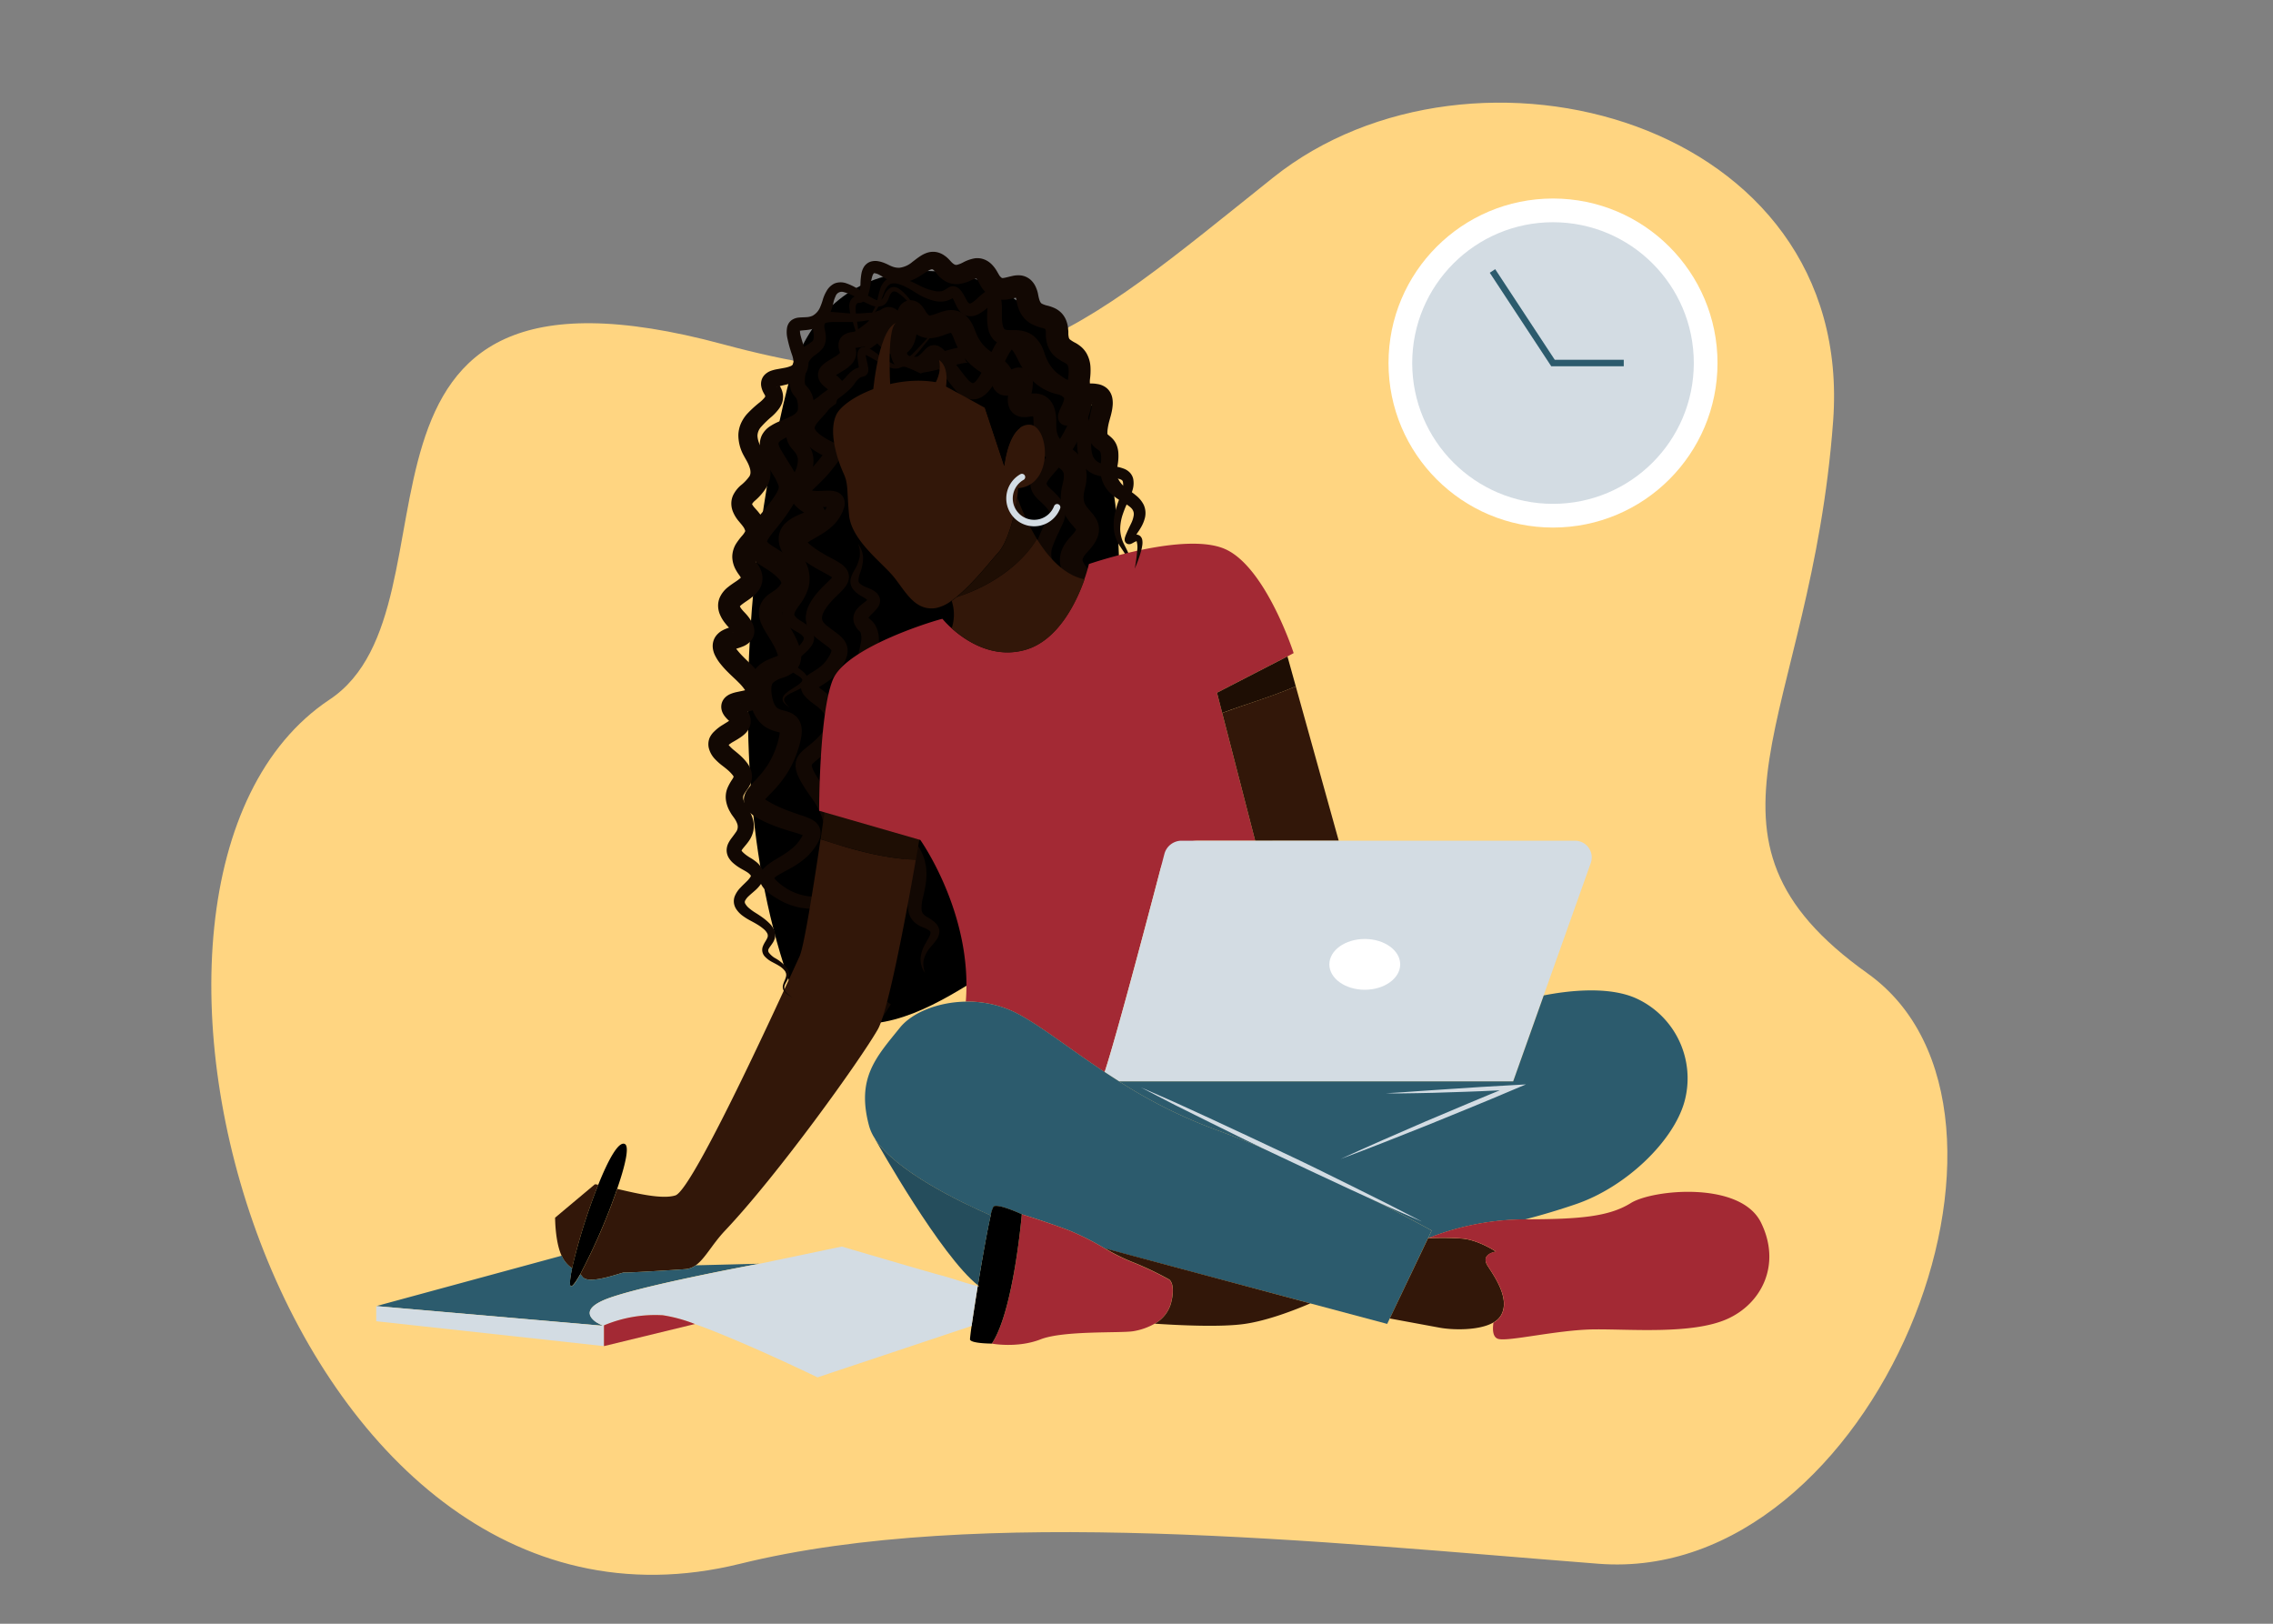 <svg xmlns="http://www.w3.org/2000/svg" viewBox="0 0 700 500"><rect x="0" y="0" width="700" height="500" fill="#808080" stroke="none"/><defs><style>.cls-1{fill:#ffd581;}.cls-12,.cls-13,.cls-2,.cls-4{fill:none;stroke-miterlimit:10;}.cls-2,.cls-4{stroke:#120803;}.cls-2{stroke-width:5px;}.cls-3{fill:#120803;}.cls-4{stroke-width:7px;}.cls-5{fill:#321709;}.cls-6{fill:#1e0e04;}.cls-7{fill:#a32934;}.cls-8{fill:#d3dce3;}.cls-9{fill:#2c5b6d;}.cls-10{fill:#254d5c;}.cls-11{fill:#fff;}.cls-12{stroke:#d3dce3;stroke-linecap:round;}.cls-12,.cls-13{stroke-width:2px;}.cls-13{stroke:#2c5b6d;}</style></defs><title>Teenage Black Female Student Studying</title><g id="_19" data-name="19"><path class="cls-1" d="M101.5,215.42C145.27,186.34,93.79,71.26,222.62,106c83.08,22.42,108.07-2.3,169.5-51.35s179.26-17.82,172.42,75-49,127.63,10.6,170.09,2.57,188.47-82.87,181.79-190.89-18.09-264.31,0C86.12,516.56,17.76,271.06,101.5,215.42Z"/><path d="M344.63,176.37c-.16,36,20.29,110.38-12.25,110.38-22.71,0-54.37,45.45-87,21.67-30.64-78-5.61-179.84-2-192.31,5-17.3,16.89-30.19,36.07-32.33C317.7,79.51,344.89,117.26,344.63,176.37Z"/><path class="cls-2" d="M299.67,110.87c1.3-6.75-25,9.89-22.83-4.67.86-5.81-2.83-13.5-5.83-6.17s-12.08,2.08-10,7.67c1.79,4.81-10.5,5.61-5.33,9.56s-.33,4.44-2.67,7.61-7.67,6.33-2.33,10.67,8.17,1.93,3.17,8-9.58,7.66-5.46,9.59,12.12-2.23,8.21,4.61-15.5,6.67-8.21,12.33,14.08,5.5,8.52,10.67-8.73,10-3.9,13.83,7.67,4.33,3.58,10.17-11.82,4.83-4.28,10.17,5.13,10.75,0,15.25-7.62,3.92,0,14.58,2.87,20.17,2.12,25.17,3.16-1.25,9.83,11.25-3.83,9.17-3.58,15.84S273,311.37,273,311.37"/><path class="cls-3" d="M275.67,114a10.25,10.25,0,0,0-1.64-1.89c-.61-.57-1.3-1-2-1.59a3,3,0,0,1-.85-1.1,2.52,2.52,0,0,1-.12-1.44,8.76,8.76,0,0,1,1-2.47c.42-.77.86-1.45,1.2-2.18a8.05,8.05,0,0,0,.73-2.19,2.17,2.17,0,0,0-.36-1.76,2.91,2.91,0,0,0-1.69-.82,15,15,0,0,0-4.66.09c-.77.12-1.68.27-2.55.35s-1.75.13-2.62.15c-1.73,0-3.46,0-5.07,0a11.85,11.85,0,0,0-2.21.16,2.06,2.06,0,0,0-.7.24.37.37,0,0,0-.19.22,3.16,3.16,0,0,0,0,1.39l.24,1.21a10.19,10.19,0,0,1,.15,1.53,6.11,6.11,0,0,1-.21,1.78,4.91,4.91,0,0,1-.93,1.8,12.2,12.2,0,0,1-2.3,1.95,6.41,6.41,0,0,0-1.39,1.35,6.64,6.64,0,0,0-.86,1.69,12.53,12.53,0,0,0-.5,2.07c-.13.79-.23,1.56-.27,2.28a4.51,4.51,0,0,0,.1,1.62c.06.11,0,.07.2.25a11.94,11.94,0,0,1,.94,1.07,8.19,8.19,0,0,1,1.38,3.27,14.52,14.52,0,0,1,.23,1.49,13.85,13.85,0,0,1,.1,1.56,6.71,6.71,0,0,1-1.21,3.77,9.17,9.17,0,0,1-2.56,2.39,42,42,0,0,1-4.82,2.44,12,12,0,0,0-1.79,1,1.77,1.77,0,0,0-.68.72,1.28,1.28,0,0,0,.07.65,6.63,6.63,0,0,0,.73,1.56c.82,1.4,1.67,2.77,2.57,4.19.45.72.91,1.45,1.38,2.28a12.32,12.32,0,0,1,1.29,3.07,7.9,7.9,0,0,1-.08,4,13.35,13.35,0,0,1-1.31,3,48,48,0,0,1-3,4.51c-1,1.41-2.14,2.76-3.15,4-.5.64-1,1.26-1.36,1.84a5.12,5.12,0,0,0-.7,1.32c0,.26,0-.16,0-.1a3.56,3.56,0,0,0,.8.8c.23.18.51.37.79.56l1,.62c.75.47,1.5.95,2.26,1.47a21.51,21.51,0,0,1,4.5,4,9.09,9.09,0,0,1,1.82,3.56,7.35,7.35,0,0,1,.15,2.4,7.5,7.5,0,0,1-.61,2.22,10.3,10.3,0,0,1-2.15,3.06,18.05,18.05,0,0,1-2.36,2c-.38.29-.82.56-1.16.8a3.16,3.16,0,0,0-.45.36c-.11.1-.09.13-.09.1a.3.3,0,0,0,.05-.15,3.27,3.27,0,0,0,.28.83,17.93,17.93,0,0,0,1,1.82c.82,1.35,1.83,2.84,2.7,4.54a24,24,0,0,1,1.2,2.7c.18.48.33,1,.48,1.47a8.7,8.7,0,0,1,.33,2.07,6.27,6.27,0,0,1-.52,2.75,6.09,6.09,0,0,1-1.77,2.27,11.41,11.41,0,0,1-3.19,1.67,8.67,8.67,0,0,0-3.12,1.53,1.79,1.79,0,0,0-.44.78,5,5,0,0,0-.17,1.46,13,13,0,0,0,.7,3.81,5.07,5.07,0,0,0,.69,1.32,2.44,2.44,0,0,0,.82.7,7.5,7.5,0,0,0,1.65.56c.41.11.88.23,1.51.45a6.45,6.45,0,0,1,2.23,1.33,5.6,5.6,0,0,1,1.56,2.66,7.64,7.64,0,0,1,.22,2.21,15.71,15.71,0,0,1-.5,3.17c-.24.94-.51,1.81-.8,2.67s-.62,1.75-1,2.61a30.54,30.54,0,0,1-2.69,4.94,35.09,35.09,0,0,1-3.45,4.32c-.61.66-1.22,1.28-1.79,1.87a15.81,15.81,0,0,0-1.35,1.51c-.13.17-.13.26-.08,0a1.37,1.37,0,0,0-.13-.84c-.07-.11,0,0,.14.14a5.74,5.74,0,0,0,.66.51,31.89,31.89,0,0,0,4,2.13c1.43.65,2.91,1.22,4.45,1.76l2.38.82a25.13,25.13,0,0,1,2.66,1,7.78,7.78,0,0,1,1.65,1,4.6,4.6,0,0,1,1.56,2.51,5,5,0,0,1-.19,2.64,8.51,8.51,0,0,1-.76,1.63,19.57,19.57,0,0,1-1.69,2.38,16.7,16.7,0,0,1-2.08,2.12,28.41,28.41,0,0,1-4.56,3.09c-1.5.86-3.07,1.6-4.18,2.36-.56.35-.85.8-.76.59s0-.24,0-.13a1.81,1.81,0,0,0,.31.51,16.14,16.14,0,0,0,3.42,2.76,16.77,16.77,0,0,0,8.61,2.6c1.59.09,3.19,0,5,0a8.83,8.83,0,0,1,3,.38,3,3,0,0,1,1.71,1.53,3.83,3.83,0,0,1,.29,1.92,11.15,11.15,0,0,1-.7,2.78c-.31.84-.66,1.63-1,2.42-.72,1.57-1.54,3.06-2.3,4.54-1.54,3-3,6-4.36,9.05-.68,1.53-1.31,3.08-1.86,4.66-.27.79-.53,1.59-.73,2.4a8.09,8.09,0,0,0-.36,2.47,8.21,8.21,0,0,1,.08-2.53c.12-.84.3-1.67.49-2.49.4-1.65.88-3.27,1.4-4.88,1.06-3.22,2.3-6.37,3.59-9.49.65-1.57,1.31-3.1,1.9-4.64.29-.77.56-1.54.78-2.3A8.75,8.75,0,0,0,258,280a1.07,1.07,0,0,0-.1-.55s0,0-.17,0a7,7,0,0,0-2,0c-1.6.13-3.34.34-5.12.37A20.25,20.25,0,0,1,240,277.1c-.77-.44-1.53-.9-2.29-1.43a13.53,13.53,0,0,1-2.28-1.92,6.2,6.2,0,0,1-1.08-1.59,4.13,4.13,0,0,1-.3-2.59,4.76,4.76,0,0,1,1.09-2.09,8.65,8.65,0,0,1,1.25-1.17c1.62-1.22,3.07-2,4.45-2.86a23.59,23.59,0,0,0,3.68-2.7,11.59,11.59,0,0,0,1.39-1.53,14.63,14.63,0,0,0,1.17-1.77,3.23,3.23,0,0,0,.28-.66c0-.15,0-.11,0,.16a1.46,1.46,0,0,0,.2.44,3.7,3.7,0,0,0-.51-.26c-1.14-.48-2.87-.93-4.49-1.43s-3.35-1.08-5-1.76a33,33,0,0,1-5-2.48,11.72,11.72,0,0,1-1.36-1,6.56,6.56,0,0,1-1.49-1.77,5,5,0,0,1-.55-1.55,4.73,4.73,0,0,1,0-1.72,6.23,6.23,0,0,1,1-2.24,19.88,19.88,0,0,1,1.92-2.32c.59-.63,1.14-1.22,1.66-1.81a28.77,28.77,0,0,0,2.76-3.62,26.3,26.3,0,0,0,3.37-8.26,9.39,9.39,0,0,0,.26-1.81.75.75,0,0,0,0-.29,1.21,1.21,0,0,0,.32.5c.18.17.24.15.06.09s-.51-.15-.91-.25a13.83,13.83,0,0,1-3.1-1.1,9.26,9.26,0,0,1-3-2.51,11.75,11.75,0,0,1-1.71-3.1,19.37,19.37,0,0,1-1.17-6.06,11.7,11.7,0,0,1,.43-3.53,8.71,8.71,0,0,1,2-3.56,10.4,10.4,0,0,1,3-2.18c1-.48,1.89-.8,2.62-1.09a6.08,6.08,0,0,0,1.3-.6.93.93,0,0,0-.22.31,1.11,1.11,0,0,0-.08.28,2.08,2.08,0,0,0-.08-.41c-.09-.3-.19-.61-.31-.92a17,17,0,0,0-.86-1.9c-.67-1.3-1.52-2.62-2.45-4.14a24.14,24.14,0,0,1-1.4-2.6,8.8,8.8,0,0,1-.85-4,6.7,6.7,0,0,1,.69-2.58,7.43,7.43,0,0,1,1.42-1.91,10,10,0,0,1,1.52-1.21c.34-.24.63-.41.92-.62a7.19,7.19,0,0,0,2.28-2.25c.1-.23.07-.18.07-.3a2.48,2.48,0,0,0-.5-.87,15.35,15.35,0,0,0-3.05-2.67c-.62-.44-1.28-.87-2-1.3l-1.14-.73c-.41-.28-.83-.58-1.25-.92a9.5,9.5,0,0,1-2.54-2.93,6.42,6.42,0,0,1-.72-2.53,6.65,6.65,0,0,1,.32-2.46,11.36,11.36,0,0,1,1.66-3.11c.58-.81,1.15-1.5,1.7-2.17,1.11-1.33,2.17-2.56,3.16-3.82a40.6,40.6,0,0,0,2.71-3.78,7.6,7.6,0,0,0,.76-1.57,1.69,1.69,0,0,0,.07-.94,16.07,16.07,0,0,0-1.84-3.63c-.86-1.44-1.75-3-2.56-4.5a12,12,0,0,1-1.21-3.08,6.64,6.64,0,0,1,.39-4.29,7.33,7.33,0,0,1,2.69-2.95,17.32,17.32,0,0,1,2.65-1.38,40.64,40.64,0,0,0,4.28-1.92,4.26,4.26,0,0,0,1.18-1,1.58,1.58,0,0,0,.36-.94c0-.14,0-.64,0-1a9.77,9.77,0,0,0-.11-1,3.51,3.51,0,0,0-.46-1.38c-.11-.18-.3-.37-.69-.85a5.45,5.45,0,0,1-1-1.93,8.8,8.8,0,0,1-.15-3.39c.11-1,.28-1.84.47-2.7a16.73,16.73,0,0,1,.86-2.79,10.76,10.76,0,0,1,1.59-2.7,10.52,10.52,0,0,1,2.32-2,11.34,11.34,0,0,0,1.65-1.16,1.07,1.07,0,0,0,.25-.41,2.32,2.32,0,0,0,.12-.72,6.47,6.47,0,0,0,0-1l-.18-1.28a8,8,0,0,1,0-1.63,4.48,4.48,0,0,1,.6-1.91,3.81,3.81,0,0,1,1.63-1.48,5.35,5.35,0,0,1,1.7-.48,14.75,14.75,0,0,1,2.82,0c1.74.12,3.38.32,5,.39.81,0,1.62.06,2.43,0s1.57-.09,2.47-.16a16,16,0,0,1,5.37.37A4.61,4.61,0,0,1,275,98.39a3.77,3.77,0,0,1,.45,3.06,14.26,14.26,0,0,1-2.5,4.63c-.88,1.32-1.86,2.93-.53,4.08.56.59,1.23,1.14,1.79,1.78A10.4,10.4,0,0,1,275.67,114Z"/><path class="cls-3" d="M264.25,167.44a8,8,0,0,1,1.56,4.46,14.27,14.27,0,0,1-1,4.72,7.73,7.73,0,0,0-.44,2,1.37,1.37,0,0,0,.5,1.13,5.38,5.38,0,0,0,1.5.91c.32.14.59.23,1,.4a11.57,11.57,0,0,1,1.21.55,6.73,6.73,0,0,1,1.29.88,3.54,3.54,0,0,1,1.13,2,3.58,3.58,0,0,1-.56,2.38,8.45,8.45,0,0,1-1,1.23c-.61.65-1.18,1.16-1.58,1.62s-.58.9-.46.74,0-.23.05-.2a3.43,3.43,0,0,1,.26.24l.27.22.26.23.34.32a4.64,4.64,0,0,1,.61.71,4.27,4.27,0,0,1,.49.78,8.33,8.33,0,0,1,.93,3.16,14.33,14.33,0,0,1,0,2.8,73.94,73.94,0,0,1-1.81,9.4,42.31,42.31,0,0,0-.74,4.19,10.19,10.19,0,0,0,.07,3.47,2.86,2.86,0,0,0,.43,1,2.47,2.47,0,0,0,.28.35,10.81,10.81,0,0,1,1.09,1.37,15,15,0,0,1,2.08,5.56,73.86,73.86,0,0,1,.83,9.64c.11,3.06.24,6,.6,8.87a31.92,31.92,0,0,0,1.88,8,18.19,18.19,0,0,0,1.81,3.41l.55.77.61.72c.19.25.44.45.65.68l.33.34.47.46a19.53,19.53,0,0,1,3.4,4.19,15.41,15.41,0,0,1,1.94,5.25c.66,3.72-.21,7.19-.85,10.06a11.63,11.63,0,0,0-.42,3.72,2.4,2.4,0,0,0,.47,1.21,4.6,4.6,0,0,0,1.24,1,13.72,13.72,0,0,1,2.21,1.49c.19.18.37.35.55.54a5.06,5.06,0,0,1,.51.69,3.4,3.4,0,0,1,.51,1.84,5,5,0,0,1-1.15,2.79c-.5.68-1,1.24-1.49,1.82a9.44,9.44,0,0,0-2.11,3.71,6.4,6.4,0,0,0-.18,2.16,9.91,9.91,0,0,0,.5,2.22,7.53,7.53,0,0,1-1.37-4.52,10.76,10.76,0,0,1,1.55-4.64c.38-.7.78-1.36,1.1-2a2.48,2.48,0,0,0,.41-1.46.76.76,0,0,0-.21-.31c0-.06-.15-.13-.22-.2l-.31-.22a11.28,11.28,0,0,0-1.77-.81,8,8,0,0,1-2.51-1.58,6.32,6.32,0,0,1-1.67-2.81,14.36,14.36,0,0,1-.19-5.41c.16-1.58.36-3,.39-4.4a13.32,13.32,0,0,0-.39-3.81,11.66,11.66,0,0,0-4.1-6l-.88-.77c-.33-.31-.69-.59-1-.92l-.93-1-.85-1.06a24.69,24.69,0,0,1-2.72-4.58c-2.82-6.46-3.08-13.11-3.38-19.23a72.9,72.9,0,0,0-.63-8.7,8.79,8.79,0,0,0-1-3.06.66.66,0,0,0-.14-.21l-.07-.09,0,0-.08-.1a9.31,9.31,0,0,1-2.31-4.71,16.51,16.51,0,0,1,.06-5.69,40.17,40.17,0,0,1,1.13-4.81l1.31-4.41a33.9,33.9,0,0,0,1-4.11,6.61,6.61,0,0,0,0-3.06.52.52,0,0,0-.09-.21.54.54,0,0,0-.11-.18l-.06-.08,0,0-.12-.12c-.19-.19-.37-.36-.56-.58a5.85,5.85,0,0,1-1-1.64,4.2,4.2,0,0,1-.28-2.44,4.6,4.6,0,0,1,.88-1.95,7.62,7.62,0,0,1,1.06-1.15c.69-.62,1.32-1.07,1.82-1.47.24-.19.44-.38.55-.49s0,0,.08.23.13.19,0,.06a3.67,3.67,0,0,0-.55-.5,8.13,8.13,0,0,0-.82-.53c-.29-.18-.72-.41-1.07-.63a7.5,7.5,0,0,1-2.13-1.87,4.3,4.3,0,0,1-.71-1.53,4.23,4.23,0,0,1,0-1.64,8.8,8.8,0,0,1,1-2.41,13.21,13.21,0,0,0,1.7-4A7.86,7.86,0,0,0,264.25,167.44Z"/><path class="cls-3" d="M264.11,98.37a7.07,7.07,0,0,0,2.53-.54,4.85,4.85,0,0,0,1.94-1.56,13.16,13.16,0,0,0,1.8-4.74c.21-.85.41-1.72.71-2.6a6,6,0,0,1,1.56-2.55,4.41,4.41,0,0,1,3-1,10,10,0,0,1,2.87.52,21.4,21.4,0,0,1,2.57,1c.83.38,1.64.83,2.38,1.17a16.59,16.59,0,0,0,4.57,1.57,5.22,5.22,0,0,0,2,0,3.43,3.43,0,0,0,.83-.33c.28-.15.53-.34,1-.63a3.52,3.52,0,0,1,1.08-.49,2.55,2.55,0,0,1,1,0,2.69,2.69,0,0,1,.92.34,4.89,4.89,0,0,1,1.45,1.51c.3.44.53.85.76,1.26l.63,1.17a2.15,2.15,0,0,0,.87,1c.06,0,.05,0,.17,0a2.35,2.35,0,0,0,.57-.26,11.38,11.38,0,0,0,1.7-1.36,20,20,0,0,1,2.26-1.89,4.34,4.34,0,0,1,1.15-.54,3,3,0,0,1,1.07-.12,2.8,2.8,0,0,1,1.35.46,3.24,3.24,0,0,1,1.2,1.53,5.45,5.45,0,0,1,.3,1.05,16,16,0,0,1,.2,3.08l0,1.31c0,.41,0,.81,0,1.2a12.15,12.15,0,0,0,.25,2.18,2.53,2.53,0,0,0,.53,1.23.72.72,0,0,0,.24.14,2.63,2.63,0,0,0,.64.13c1.22.16,3.33-.22,5.74.56a7.68,7.68,0,0,1,3.18,2.07A10.51,10.51,0,0,1,321,107c.21.49.41,1,.56,1.45l.4,1.18a14.12,14.12,0,0,0,.94,2,11.7,11.7,0,0,0,2.73,3.31,49.41,49.41,0,0,0,4.22,2.81,8.44,8.44,0,0,1,1.41,1.22,5.46,5.46,0,0,1,1.18,2.09,5.85,5.85,0,0,1,.15,2.29,9.14,9.14,0,0,1-.45,1.77,15.24,15.24,0,0,1-.63,1.46l-.54,1.11c-.15.32-.31.75-.32.78a1.56,1.56,0,0,0,0-.39,2,2,0,0,0-.34-1,2.2,2.2,0,0,0-.6-.6,2.09,2.09,0,0,0-.63-.29,1.39,1.39,0,0,0-.75,0l.12,0a6.2,6.2,0,0,1,4-.08,4.63,4.63,0,0,1,2,1.58,6.75,6.75,0,0,1,.9,1.76,18.29,18.29,0,0,1,.72,6c0,1-.06,1.72,0,2.46a9.21,9.21,0,0,0,.34,2.06,3.9,3.9,0,0,0,2.29,2.59,19.23,19.23,0,0,0,4.65,1.07,12.58,12.58,0,0,1,3,.79,5,5,0,0,1,1.63,1.14,4.16,4.16,0,0,1,1,1.88,7.1,7.1,0,0,1-.16,3.34,18.71,18.71,0,0,1-1,2.69l-1.09,2.39c-.33.77-.63,1.56-.9,2.34a14.61,14.61,0,0,0-.85,4.8,10.82,10.82,0,0,0,1.24,4.7c.73,1.52,1.76,3.16,1.9,5.06a9,9,0,0,1-1.54,5.09,8.61,8.61,0,0,0,.81-5c-.32-1.63-1.38-3-2.35-4.48a11.83,11.83,0,0,1-2-5.23,16.72,16.72,0,0,1,.43-5.59c.21-.9.48-1.77.77-2.64l.91-2.47a15.82,15.82,0,0,0,.63-2.32,4.08,4.08,0,0,0,0-1.86c-.15-.38-.28-.46-.82-.69a9.77,9.77,0,0,0-2.14-.41,22.09,22.09,0,0,1-5.62-1,8.16,8.16,0,0,1-2.89-1.85,8.26,8.26,0,0,1-1.84-2.93,11.82,11.82,0,0,1-.68-3.09c-.1-1-.07-2-.09-2.79a14.44,14.44,0,0,0-.63-4.42,2.16,2.16,0,0,0-.3-.56c-.09-.09-.08,0,0,0s-.16,0-1.1.31c-.14,0-.28.08-.52.13a3,3,0,0,1-1.4,0,2.66,2.66,0,0,1-.78-.36,2.56,2.56,0,0,1-.71-.72,2.67,2.67,0,0,1-.43-1.28,3.48,3.48,0,0,1,.08-1,9.42,9.42,0,0,1,.6-1.68l.59-1.26c.16-.33.3-.66.4-1a4.49,4.49,0,0,0,.2-.77,1.23,1.23,0,0,0,0-.32,1.35,1.35,0,0,0-.13-.17,4,4,0,0,0-.59-.48,47.48,47.48,0,0,1-4.55-3,15.68,15.68,0,0,1-4-4.73,19.07,19.07,0,0,1-1.23-2.75L316.9,110c-.11-.35-.24-.69-.38-1a5.69,5.69,0,0,0-.95-1.55,2.76,2.76,0,0,0-1.17-.79,6.23,6.23,0,0,0-1.87-.28c-.78,0-1.68,0-2.83-.11a7.22,7.22,0,0,1-1.91-.47,5.3,5.3,0,0,1-1.91-1.34,7.09,7.09,0,0,1-1.61-3.51,16.67,16.67,0,0,1-.26-3c0-.48,0-1,0-1.43l.08-1.31a12.56,12.56,0,0,0,0-2.17l0-.22a1.25,1.25,0,0,0,.45.47,1.59,1.59,0,0,0,.74.25,1.21,1.21,0,0,0,.42,0c.13,0,.06,0,0,0a20.79,20.79,0,0,0-1.81,1.43,14.78,14.78,0,0,1-2.53,1.74,5.93,5.93,0,0,1-1.89.62,4.21,4.21,0,0,1-2.4-.37,4.88,4.88,0,0,1-1.66-1.37,7.68,7.68,0,0,1-.9-1.47l-.55-1.18c-.18-.36-.36-.72-.53-1s-.42-.56-.27-.45a1,1,0,0,0,.67.08c.14-.05,0,0-.11.05-.31.17-.79.46-1.3.68a6.69,6.69,0,0,1-1.66.49,8.3,8.3,0,0,1-3.2-.18,19.2,19.2,0,0,1-5.19-2.26c-.8-.49-1.49-.94-2.23-1.36a19.29,19.29,0,0,0-2.23-1.1c-1.49-.61-3.11-1-4.14-.16s-1.65,2.58-2.21,4.2A13.14,13.14,0,0,1,269,96.67a5.32,5.32,0,0,1-2.3,1.45A7.22,7.22,0,0,1,264.11,98.37Z"/><path class="cls-4" d="M265.17,105c11.33-7.33,3-7.41,6.83-2.58,10.06,12.67,5.11-13.19,10.06-4.76s11.28-4.76,14.94,5.33,11.17,8.6,11.75,13.85,7.63-5.73,5.42,4,7.94-2.51,7.62,9.67,11.88,7.94,8.88,19.28,9.43,9.63,1.72,17.73,5,10.32,4.28,20"/><path class="cls-2" d="M282.06,113c7.61-3.67,2.68-9.13,13.28,4.54s12-25.54,20.33-8,22.76,2.78,16.72,19.14-17.13,17.78-10.59,23.65,3.46,5.84,0,15.11,10.59,20,10.59,20"/><path d="M289.12,117.87c-13.91-2.81-29.16,4.7-31.58,9.91a9.45,9.45,0,0,0-.65,1.95c0-12.59,8.89-17.94,8.89-17.94s9.46,1,12.68,1.16C279.51,113,283.8,115.07,289.12,117.87Z"/><path class="cls-5" d="M313.92,150.29l-.41,0c0,.86-.11,1.79-.24,2.76-.78,6.28-3.25,14.26-5.78,17-2.26,2.46-8.62,10.77-14.41,14.89a12,12,0,0,1-4.88,2.3c-6.52,1-9.39-5.23-13-9.65s-13-11.24-13.72-19-.19-9.52-1.65-12.72c-.14-.31-.3-.67-.47-1.08v0c-1.42-3.4-3.61-10-2.48-15.08a9.45,9.45,0,0,1,.65-1.95c2.42-5.21,17.67-12.72,31.58-9.91,4.44,2.34,9.61,5.18,14.21,7.74l5.94,17.89s.85-8.85,4.9-11.78a4.69,4.69,0,0,1,2.63-.93H317C323.08,130.94,324.7,149,313.92,150.29Z"/><path d="M314.17,131.72c-4,2.93-4.9,11.78-4.9,11.78l-5.94-17.89C307.93,128.18,312,130.47,314.17,131.72Z"/><path class="cls-5" d="M246.23,294.5C244.13,299,213.79,366.25,208,368.1c-4,1.27-11.78-.56-17.92-2a190.4,190.4,0,0,1-11.38,26.29,6.75,6.75,0,0,1,.68.78c2,2.64,12.27-1.45,12.79-1.32s16-.79,19-1.05a6.15,6.15,0,0,0,3.07-1.16h0c2.92-2.07,5.07-6.5,9.06-10.71,16.36-17.3,41.36-52.13,47-61.89,3.32-5.71,9.09-37.12,11.74-52.3-9.93-.36-19.79-3.19-29.34-6.32C250.76,271.57,247.63,291.54,246.23,294.5Z"/><path class="cls-6" d="M253.93,250.13c-.3,2.07-.72,5-1.21,8.27,9.55,3.14,19.41,6,29.34,6.32.87-5,1.41-8.22,1.41-8.22Z"/><path class="cls-5" d="M184.24,364.82a181.63,181.63,0,0,0-8.08,25.71,8.88,8.88,0,0,1-3.13-3.7l-.08-.17c-2-4.25-2-11.7-2-11.7l12.27-10.29C183.51,364.7,183.86,364.75,184.24,364.82Z"/><path class="cls-7" d="M396.49,202.13l-21.7,11.18,11.76,45.58H368.91a12,12,0,0,0-11.58,8.94c-4.37,16.67-13.66,51.78-17.14,62.31-12.59-8.34-22.24-16.28-29.59-19.28a33.73,33.73,0,0,0-13.17-2.43c2.19-27-14-49.78-14-49.78l-29.54-8.52-1.63-.47s0-30.07,4.22-40.36,33-18.73,33.76-18.73a28.3,28.3,0,0,0,2.79,2.85c4.17,3.76,12.65,9.59,22.8,6.64s15.78-15,18.12-21.7a48,48,0,0,0,1.4-4.68s29.81-10.29,42.21-4.48,20.84,31.91,20.84,31.91Z"/><path class="cls-6" d="M396.49,202.13l-21.7,11.18,1.6,6.22c7.43-2.74,15.33-5,22.66-8.19Z"/><path class="cls-5" d="M412.28,258.89l-13.23-47.55c-7.33,3.14-15.23,5.45-22.66,8.19l10.16,39.37Z"/><path class="cls-8" d="M485.07,258.89a5.13,5.13,0,0,1,4.83,6.85l-14.52,40.8h0L466,333H344.63q-2.28-1.44-4.45-2.88c3.87-11.71,14.93-53.82,18.41-67.16a5.47,5.47,0,0,1,5.29-4.08Z"/><path class="cls-9" d="M518.72,339.35c-3.43,12.13-17.94,26.11-33.24,31.39-5.52,1.9-11,3.5-15.84,4.76a81.81,81.81,0,0,0-29.88,5.82h0l1.14-2.4s-36.14-20-66.74-31.13A152.89,152.89,0,0,1,344.63,333H466l9.42-26.48h0c6.93-1.37,20.06-3.09,28.82,1.07A27.08,27.08,0,0,1,518.72,339.35Z"/><path class="cls-9" d="M440.9,378.92l-1.14,2.4h0L428,406l-.8,1.67-23.66-6.31-63.27-16.89h0a84.21,84.21,0,0,0-10.93-5.54c-6.49-2.47-14.39-4.93-14.64-5h0s-7.39-3.43-8.7-2.37a9,9,0,0,0-.87,2.73c-9.61-4.19-29.09-13.61-35.63-23.53l0-.07a13.76,13.76,0,0,1-1.84-3.93c-4-14.77,2.09-21.16,9.5-30.33,3.7-4.58,11.62-7.87,20.33-8a33.73,33.73,0,0,1,13.17,2.43c7.35,3,17,10.94,29.59,19.28q2.17,1.43,4.45,2.88a152.89,152.89,0,0,0,29.53,14.77C404.77,358.87,440.9,378.92,440.9,378.92Z"/><path class="cls-5" d="M462.27,405a6.17,6.17,0,0,1-2.36,2.24c-4.43,2.56-12.67,2.33-16.63,1.58L428,406l11.78-24.68h0a81.3,81.3,0,0,1,10.77.11c5,.53,10.16,4,10.16,4s-5,.66-2.5,4.48S465,400.15,462.27,405Z"/><path class="cls-7" d="M531.78,406.22c-10.82,4.75-29.81,3-41,3.14s-26.38,3.85-29.41,2.92c-1.73-.53-1.74-3-1.44-5a6.17,6.17,0,0,0,2.36-2.24c2.77-4.88-1.58-11.34-4.09-15.17s2.5-4.48,2.5-4.48-5.14-3.43-10.16-4a81.3,81.3,0,0,0-10.77-.11,81.81,81.81,0,0,1,29.88-5.82h0c16.75,0,25.85-.8,32.58-5s33.76-6.86,40.09,6S542.59,401.47,531.78,406.22Z"/><path class="cls-7" d="M360.58,401.33a10.35,10.35,0,0,1-5,6.28,19.8,19.8,0,0,1-6.51,2.3c-3.69.66-21.5-.27-28.62,2.52s-15,1.31-15,1.31c6.73-10,9.23-39.83,9.23-39.83h0c.25.08,8.14,2.54,14.64,5a84.21,84.21,0,0,1,10.93,5.54h0a58,58,0,0,0,7.93,4,99.1,99.1,0,0,1,11.87,5.6S362.16,395.4,360.58,401.33Z"/><path d="M314.68,373.9s-2.5,29.81-9.23,39.83c0,0-6.6,0-6.73-1.31,0-.24.16-1.76.49-4.1.44-3.07,1.13-7.54,1.9-12.31l.47.1-.43-.33c1.33-8.14,2.91-17.12,3.94-21.52a9,9,0,0,1,.87-2.73C307.3,370.47,314.68,373.9,314.68,373.9Z"/><path class="cls-10" d="M305.11,374.26c-1,4.41-2.62,13.38-3.94,21.52-11.33-8.91-30.72-43.31-31.69-45.05C276,360.65,295.5,370.06,305.11,374.26Z"/><path class="cls-5" d="M403.53,401.35c-4.93,2.12-13.14,5.29-20.13,6.31-7.3,1.07-20.18.45-27.78-.06a10.35,10.35,0,0,0,5-6.28c1.58-5.94-.53-7.32-.53-7.32a99.1,99.1,0,0,0-11.87-5.6,58,58,0,0,1-7.93-4Z"/><path d="M190.06,366.09a190.41,190.41,0,0,1-11.38,26.29c-1.36,2.41-2.41,3.83-2.88,3.68s-.32-2.29.36-5.53a181.63,181.63,0,0,1,8.08-25.71c3.08-7.68,6.25-13.48,8.18-12.55C193.91,353,192.55,358.87,190.06,366.09Z"/><path class="cls-9" d="M233.77,389.14h0c-1.18.22-38.89,7.18-48,11.27-6.2,2.77-4.13,5.33-2.07,6.73h0a12.39,12.39,0,0,0,2.05,1.1h0l-69.84-6.06L173,386.66l.08.17a8.88,8.88,0,0,0,3.13,3.7c-.69,3.24-.89,5.36-.36,5.53s1.53-1.27,2.88-3.68a6.75,6.75,0,0,1,.68.78c2,2.64,12.27-1.45,12.79-1.32s16-.79,19-1.05a6.15,6.15,0,0,0,3.07-1.16h0Z"/><path class="cls-8" d="M301.12,396c-.78,4.78-1.46,9.24-1.9,12.31l-47.45,15.82S228.8,413,214,407.71A46.05,46.05,0,0,0,204.1,405a40.83,40.83,0,0,0-18.1,3.16l-.3.13h0l-2.05-1.1h0c-2.07-1.4-4.13-4,2.07-6.73,9.15-4.09,46.87-11.05,48-11.27h0l25.52-5.34s23.74,7,30.07,8.74C293.47,393.66,297.8,395.32,301.12,396Z"/><path class="cls-8" d="M186,408.12v6.39l-70.13-7.66v-4.65l69.84,6.06Z"/><path class="cls-7" d="M214,407.71l-28,6.8v-6.39A40.83,40.83,0,0,1,204.1,405,46.05,46.05,0,0,1,214,407.71Z"/><path class="cls-6" d="M319.35,166a70.93,70.93,0,0,1-6.07-12.87c-.78,6.28-3.25,14.26-5.78,17-2.07,2.25-7.57,9.39-12.92,13.74C304.31,180.76,314.05,174.53,319.35,166Z"/><path class="cls-5" d="M319.35,166c-5.29,8.57-15,14.79-24.77,17.89-.5.4-1,.79-1.49,1.14a13.45,13.45,0,0,1,0,8.43c4.17,3.76,12.65,9.59,22.8,6.64s15.78-15,18.12-21.7C327.78,177.12,322.9,171.74,319.35,166Z"/><path class="cls-8" d="M351.39,334.86c3.68,1.57,7.31,3.22,11,4.83l10.9,5c7.26,3.33,14.46,6.78,21.7,10.16s14.39,6.93,21.54,10.48l10.72,5.35c3.55,1.83,7.12,3.62,10.65,5.49-3.68-1.57-7.31-3.22-11-4.83l-10.9-5c-7.26-3.33-14.46-6.78-21.69-10.16s-14.39-6.93-21.54-10.48L362,340.35C358.49,338.52,354.92,336.73,351.39,334.86Z"/><path class="cls-8" d="M426.79,336.62c3.26-.11,6.51-.39,9.77-.61s6.51-.43,9.77-.66l9.77-.64,9.77-.56,4.07-.23-3.76,1.58c-4.41,1.86-8.81,3.74-13.25,5.53l-13.3,5.43c-8.89,3.55-17.79,7.08-26.77,10.42,8.7-4,17.49-7.81,26.28-11.61l13.23-5.58c4.4-1.88,8.84-3.67,13.27-5.48l.31,1.35-9.78.45c-3.26.15-6.52.23-9.78.34s-6.52.23-9.79.26S430.06,336.78,426.79,336.62Z"/><ellipse class="cls-11" cx="420.3" cy="296.96" rx="10.91" ry="7.82"/><path class="cls-12" d="M325.55,156.2a7.58,7.58,0,1,1-10.83-9.3"/><circle class="cls-11" cx="478.27" cy="111.79" r="50.66"/><circle class="cls-8" cx="478.27" cy="111.79" r="43.36"/><polyline class="cls-13" points="459.63 83.44 478.27 111.79 500.06 111.79"/><path class="cls-5" d="M289.19,110.87c1.37,5.72-3.52,10.5-4.19,10.83s5.56,1,5.56,1S293.43,113.71,289.19,110.87Z"/><path class="cls-3" d="M291.51,99.87a5.32,5.32,0,0,0-2.35,1.28,19.83,19.83,0,0,0-1.92,1.91c-1.2,1.35-2.32,2.78-3.47,4.2a39,39,0,0,1-3.72,4.08A10.58,10.58,0,0,1,277.7,113a4.08,4.08,0,0,1-3.12.34,26.35,26.35,0,0,1-5.06-2.47c-.79-.46-1.57-.92-2.32-1.29a3.7,3.7,0,0,0-1-.35c-.1,0-.11,0,.12,0s.3-.3.29-.23a3.76,3.76,0,0,0,.06.87c.06.38.16.78.27,1.24l.31,1.36c0,.23.1.48.14.74a4,4,0,0,1,0,1.05,1.94,1.94,0,0,1-.54,1.15,2.13,2.13,0,0,1-1,.55,6,6,0,0,0-.6.16,2.46,2.46,0,0,0-.71.42,8,8,0,0,0-1.44,1.69,12.56,12.56,0,0,1-2.14,2.3c-.74.65-1.49,1.23-2.23,1.79-1.49,1.12-3,2.17-4.44,3.23s-2.86,2.13-4.16,3.23a13.62,13.62,0,0,0-3.09,3.45,2.73,2.73,0,0,0-.4,1.44,2.12,2.12,0,0,0,.52,1.19,4.19,4.19,0,0,0,.29.34l.45.48a11.61,11.61,0,0,1,1.1,1.33,8.53,8.53,0,0,1,1.41,3.45,9.44,9.44,0,0,1-.15,3.63,19.81,19.81,0,0,1-1,3c-.71,1.73-1.36,3.33-1.26,4.15a1.75,1.75,0,0,0,.45,1.05,6.09,6.09,0,0,0,1.48,1.17l1.16.67a10.77,10.77,0,0,1,1.45,1,5.43,5.43,0,0,1,.87.93,3.46,3.46,0,0,1,.7,2.19,3.18,3.18,0,0,1-.38,1.39,3.62,3.62,0,0,1-.62.84,5.27,5.27,0,0,1-1,.79,20.93,20.93,0,0,1-2.85,1.27c-.83.33-1.61.64-2.29,1a7.26,7.26,0,0,0-1.68,1.1,2,2,0,0,0-.66,1,5.44,5.44,0,0,0,1.08,3.39c.21.35.4.62.68,1s.56.84.82,1.28a17.19,17.19,0,0,1,1.36,2.84,11.24,11.24,0,0,1,.44,6.65,16.18,16.18,0,0,1-2.8,5.49,18.2,18.2,0,0,0-1.31,2,2.56,2.56,0,0,0-.26.69.7.7,0,0,0,0,.39,3.32,3.32,0,0,0,1.14,1.26c.3.23.64.44,1,.66s.86.53,1.28.84a6.85,6.85,0,0,1,2.34,2.71,3.91,3.91,0,0,1,.26,2.23,4.82,4.82,0,0,1-.76,1.82,12.83,12.83,0,0,1-2.08,2.26c-.69.63-1.36,1.2-1.89,1.78a2.6,2.6,0,0,0-.85,1.48c0,.35.4,1,1,1.46.28.23.7.51,1.1.84a5.62,5.62,0,0,1,1.11,1.2,2.36,2.36,0,0,1,.36,2,3,3,0,0,1-1.09,1.43c-1.66,1.2-3.41,1.67-4.88,2.62-.71.45-1.39,1.07-1.14,1.88a4.78,4.78,0,0,0,1.7,2,4.92,4.92,0,0,1-2.08-1.84,1.69,1.69,0,0,1,.06-1.54,4,4,0,0,1,1-1.13c1.46-1.21,3.22-2,4.39-3.1a1.55,1.55,0,0,0,.48-.75c0-.16,0-.3-.23-.55a4,4,0,0,0-.82-.7c-.33-.22-.69-.41-1.15-.71a6.15,6.15,0,0,1-1.25-1.06,3.52,3.52,0,0,1-.87-1.76,3.61,3.61,0,0,1,.29-2,6.65,6.65,0,0,1,.88-1.42c.64-.81,1.3-1.47,1.91-2.12a10.18,10.18,0,0,0,1.48-1.86,1.68,1.68,0,0,0,.23-.7.71.71,0,0,0-.12-.43,4.21,4.21,0,0,0-1.36-1.22c-.32-.21-.67-.4-1-.59s-.89-.49-1.33-.79a6.83,6.83,0,0,1-2.51-2.7,4.52,4.52,0,0,1-.39-2.28,6.13,6.13,0,0,1,.51-1.92,20.72,20.72,0,0,1,1.48-2.65,13.68,13.68,0,0,0,2-4.23,6.8,6.8,0,0,0-.45-4.05,12.71,12.71,0,0,0-1.07-2q-.32-.5-.69-1c-.24-.33-.59-.79-.86-1.21a13.1,13.1,0,0,1-1.5-2.94,7.64,7.64,0,0,1-.35-3.91,6.84,6.84,0,0,1,2-3.61,11.92,11.92,0,0,1,2.82-1.95c.93-.48,1.84-.86,2.7-1.21a18.49,18.49,0,0,0,2.13-.95c.09-.05.13-.1.05,0a1.3,1.3,0,0,0-.21.3,1.81,1.81,0,0,0-.2.74,1.53,1.53,0,0,0,.24.94c.06.07,0,0-.07-.05a6.19,6.19,0,0,0-.79-.53l-.51-.29-.69-.41a10.81,10.81,0,0,1-2.71-2.28,6.76,6.76,0,0,1-1.54-3.92,9.32,9.32,0,0,1,.61-3.6c.35-1,.74-1.86,1.07-2.66a7.72,7.72,0,0,0,.88-4,4.22,4.22,0,0,0-.61-1.57,6.91,6.91,0,0,0-.61-.79l-.17-.2-.3-.33a8.75,8.75,0,0,1-.57-.72,6.7,6.7,0,0,1-1.32-3.85,7.24,7.24,0,0,1,1.08-3.74,17.61,17.61,0,0,1,4.25-4.54,54.24,54.24,0,0,1,4.62-3.23c1.55-1,3.09-1.95,4.56-2.93a18.57,18.57,0,0,0,3.8-3.08,10.89,10.89,0,0,1,2.31-2.25,5.51,5.51,0,0,1,1.71-.79,6.85,6.85,0,0,1,.73-.14,1.15,1.15,0,0,0-.38.25,1,1,0,0,0-.28.54,1,1,0,0,0,0-.3l-.06-.61-.19-1.32c-.06-.43-.15-.93-.19-1.45a5.13,5.13,0,0,1,.12-1.84,2,2,0,0,1,1.07-1.3,2.14,2.14,0,0,1,1.45-.09,5.88,5.88,0,0,1,1.53.71c.84.52,1.57,1.07,2.31,1.6a28.28,28.28,0,0,0,4.45,2.82,2.8,2.8,0,0,0,2.16-.15,9.5,9.5,0,0,0,2.16-1.38,39.9,39.9,0,0,0,3.85-3.77c1.24-1.33,2.46-2.69,3.76-4A20.08,20.08,0,0,1,289,101,5.41,5.41,0,0,1,291.51,99.87Z"/><path class="cls-3" d="M264.42,106.12a37.77,37.77,0,0,0-1.4-5.7l-.87-2.83a13.89,13.89,0,0,1-.61-3.09,3.89,3.89,0,0,1,.37-1.93,3,3,0,0,1,1.72-1.44c.88-.25.67-.2.81-.35a2.3,2.3,0,0,0,.3-.77,16.55,16.55,0,0,0,.25-2.66,20.79,20.79,0,0,1,.31-3.18,5.85,5.85,0,0,1,.71-1.9,3.91,3.91,0,0,1,2.07-1.69,4.94,4.94,0,0,1,2.38-.14,9.33,9.33,0,0,1,1.81.51,16.24,16.24,0,0,1,1.54.7,10.08,10.08,0,0,0,1.12.48,5.47,5.47,0,0,0,2.08.32,7.51,7.51,0,0,0,4-1.82c.74-.54,1.5-1.18,2.52-1.83a8.84,8.84,0,0,1,1.85-.92,6,6,0,0,1,2.63-.31,6.17,6.17,0,0,1,2.5.89,8.89,8.89,0,0,1,1.67,1.35c.22.22.46.49.63.68l.36.38.35.3c.11.06.22.16.32.21a1.18,1.18,0,0,0,.87.17,7.93,7.93,0,0,0,1.84-.72,12,12,0,0,1,3.69-1.29,6,6,0,0,1,3,.4,6.65,6.65,0,0,1,2.27,1.57,10.29,10.29,0,0,1,1.32,1.7c.18.28.32.54.48.82l.31.54a2.87,2.87,0,0,0,.89,1c.18.06.16.09.7,0s1.3-.3,2.52-.58a8.06,8.06,0,0,1,2.48-.2,5.58,5.58,0,0,1,3.37,1.55,6.83,6.83,0,0,1,1.56,2.42,9,9,0,0,1,.35,1,9.57,9.57,0,0,1,.23,1c.37,2,.75,2.53,1.15,2.76a7.55,7.55,0,0,0,1.85.63,13.22,13.22,0,0,1,1.88.65,7.24,7.24,0,0,1,2.31,1.6,6.92,6.92,0,0,1,1.5,2.44,9.62,9.62,0,0,1,.52,2.23c0,.34.07.68.08,1l0,.75a4.87,4.87,0,0,0,.1.89,1.35,1.35,0,0,0,.35.79,9.82,9.82,0,0,0,1.77,1.1,11.19,11.19,0,0,1,1.74,1.21,8,8,0,0,1,1.65,2,9.56,9.56,0,0,1,1.21,4.34,20.11,20.11,0,0,1-.15,3.53,6.53,6.53,0,0,0,0,1.71c0,.1,0,0-.21-.22s-.42-.22-.3-.18a4.44,4.44,0,0,0,.87.1c.45,0,1,0,1.8.15a5.83,5.83,0,0,1,3,1.28,5.06,5.06,0,0,1,1.22,1.57,5.71,5.71,0,0,1,.5,1.52,8.48,8.48,0,0,1,.09,2.3,14.91,14.91,0,0,1-.27,1.82c-.12.57-.25,1.11-.4,1.63l-.38,1.36a19.31,19.31,0,0,0-.49,2.46,6.53,6.53,0,0,0-.07,1c0,.25,0,.39,0,.41s-.06,0,.15.22.71.55,1.28,1.12a6.28,6.28,0,0,1,1.41,2.12,8.17,8.17,0,0,1,.51,2.15,15.25,15.25,0,0,1-.13,3.54l-.24,1.48a7.64,7.64,0,0,0-.1,1.11,5.22,5.22,0,0,0,.33,1.94,8.33,8.33,0,0,0,3.1,3.41c.76.56,1.59,1.14,2.45,1.85a8.73,8.73,0,0,1,2.41,2.9,6.19,6.19,0,0,1,.39,4,11.3,11.3,0,0,1-1.34,3.17c-.14.23-.28.46-.42.68l-.41.6-.8,1.2c-.25.39-.51.81-.68,1.13,0,.07-.08.16-.08.13a1.13,1.13,0,0,0,0-.29,1.09,1.09,0,0,0-.36-.61,1.12,1.12,0,0,0-.62-.26c-.28,0-.26,0-.29,0h.07l.29-.11a5.3,5.3,0,0,1,1.81-.47,2,2,0,0,1,1.4.5,2.12,2.12,0,0,1,.6,1.12,5.25,5.25,0,0,1,0,1.75,13.78,13.78,0,0,1-.31,1.52,38.64,38.64,0,0,1-2,5.62,56.92,56.92,0,0,0,.78-5.82,6.66,6.66,0,0,0-.19-2.58c-.06-.14-.14-.19-.12-.14s.11.08,0,.1a6.65,6.65,0,0,0-1,.49l-.38.2-.28.12a1.54,1.54,0,0,1-.65.09,1.36,1.36,0,0,1-.79-.33,1.37,1.37,0,0,1-.45-.77,1.82,1.82,0,0,1,0-.66,3.93,3.93,0,0,1,.15-.57c.2-.59.4-1,.61-1.52l.64-1.37.62-1.28a8.1,8.1,0,0,0,.73-2.32,2.49,2.49,0,0,0-.29-1.7c-.54-1-2.17-1.89-3.89-2.95a19.1,19.1,0,0,1-2.68-1.95,10,10,0,0,1-2.33-3,9.48,9.48,0,0,1-1-3.77,12.51,12.51,0,0,1,0-1.83l.14-1.44a10.16,10.16,0,0,0-.06-2.34,2.65,2.65,0,0,0-.22-.69.83.83,0,0,0-.26-.28l-1-.74a6.16,6.16,0,0,1-1.72-2,7.05,7.05,0,0,1-.71-2.42,11.69,11.69,0,0,1,0-2,24.78,24.78,0,0,1,.49-3.35l.34-1.5c.1-.43.18-.85.24-1.25a8.62,8.62,0,0,0,.11-1.1,2,2,0,0,0,0-.63s0,0,0,.12a1.31,1.31,0,0,0,.32.42c.34.27.47.24.25.22s-.62,0-1.14,0a10.85,10.85,0,0,1-2.05-.2,5.89,5.89,0,0,1-2.89-1.49,6.06,6.06,0,0,1-1.6-2.78A11.4,11.4,0,0,1,329,116a13.48,13.48,0,0,0,.07-2.35,2.87,2.87,0,0,0-.33-1.29c-.12-.16-.21-.29-.93-.7a14.34,14.34,0,0,1-3.15-2.11,8.32,8.32,0,0,1-2.34-4.34,11.67,11.67,0,0,1-.25-2l0-.72a3.87,3.87,0,0,0,0-.48,2.75,2.75,0,0,0-.14-.63c0-.14-.05-.08,0-.06s.06,0-.11-.05a6.75,6.75,0,0,0-.9-.3,13.29,13.29,0,0,1-3.64-1.44A8.43,8.43,0,0,1,314,95.78a11,11,0,0,1-.7-2c-.09-.32-.15-.63-.21-.93l-.13-.71a3.76,3.76,0,0,0-.11-.48,2.57,2.57,0,0,0-.11-.37c-.06-.19-.13-.26,0-.07a1.38,1.38,0,0,0,.75.35,1.76,1.76,0,0,0-.44.06,28.4,28.4,0,0,1-3.24.63,7.58,7.58,0,0,1-4.94-1.16,9.31,9.31,0,0,1-3-3.35l-.65-1.22a4.31,4.31,0,0,0-.45-.65c-.13-.17-.16-.15-.1-.14s.2,0,.13,0a7,7,0,0,0-1.85.64,12.56,12.56,0,0,1-3.74,1.09,7,7,0,0,1-4.72-1.28c-.32-.21-.57-.45-.86-.68s-.48-.47-.72-.72l-.61-.73-.34-.43a3.85,3.85,0,0,0-.56-.56l-.23-.16s-.08,0-.27,0a3.43,3.43,0,0,0-.81.34c-.67.36-1.46.92-2.35,1.48a16.82,16.82,0,0,1-3.06,1.61A9.34,9.34,0,0,1,277,87a9.94,9.94,0,0,1-3.64-.93,14.45,14.45,0,0,1-1.52-.83,12.45,12.45,0,0,0-1.09-.63,3.92,3.92,0,0,0-1.51-.49s-.05-.05-.19.1a2.79,2.79,0,0,0-.4.81,17.94,17.94,0,0,0-.57,2.64,18.29,18.29,0,0,1-.72,3.14,4.41,4.41,0,0,1-1.12,1.77,2.88,2.88,0,0,1-1.11.62l-.3.07-.21,0a2.05,2.05,0,0,0-.23,0,.94.94,0,0,0-.57.29,1.82,1.82,0,0,0-.3.91,12.35,12.35,0,0,0,.15,2.74l.43,2.91A32.82,32.82,0,0,1,264.42,106.12Z"/><path class="cls-3" d="M286.79,100.57a6.58,6.58,0,0,1-2-1.53c-.59-.6-1.13-1.24-1.67-1.88-1.07-1.29-2.11-2.6-3.2-3.85a15.71,15.71,0,0,0-3.53-3.24c-.66-.37-1.26-.44-1.65-.12a3.72,3.72,0,0,0-1,1.75,5.08,5.08,0,0,1-.66,1.34,3.13,3.13,0,0,1-1.31,1.09,4.45,4.45,0,0,1-3.14,0A28.47,28.47,0,0,1,264,91.76a15.49,15.49,0,0,0-4.19-1.82,2,2,0,0,0-2.48,1.28,8.69,8.69,0,0,0-.67,2,18.18,18.18,0,0,1-.78,2.61,11.1,11.1,0,0,1-1.43,2.62,7.75,7.75,0,0,1-2.46,2.16c-2,1.13-4.29,1-5.52,1.22-.28,0-.44.13-.3.08a.59.59,0,0,0,.19-.18c0-.06,0-.07,0,0a5.71,5.71,0,0,0,.2,1.61,35.19,35.19,0,0,0,1.47,4.45,12.94,12.94,0,0,1,.85,2.9,6.45,6.45,0,0,1-.5,3.83,6.33,6.33,0,0,1-2.87,2.79,13.68,13.68,0,0,1-2.91,1l-2.43.57a6.19,6.19,0,0,0-.86.27c-.21.07-.25.19,0,0a1.38,1.38,0,0,0,.33-.56,1.28,1.28,0,0,0,.05-.45c0-.12,0,.05.16.25l.27.42a7.76,7.76,0,0,1,.46.85,6.23,6.23,0,0,1,.56,2.15,5.74,5.74,0,0,1-.33,2.37,7.35,7.35,0,0,1-1,1.8,15.38,15.38,0,0,1-2.11,2.27,30.82,30.82,0,0,0-3.29,3.18,4.26,4.26,0,0,0-1.14,2.73,7.17,7.17,0,0,0,1,3.3c.16.3.34.6.53.9s.49.82.73,1.25a16.39,16.39,0,0,1,1.22,2.83,10.53,10.53,0,0,1,.53,3.49,8.76,8.76,0,0,1-1,3.75,18,18,0,0,1-3.89,4.59,3.79,3.79,0,0,0-.81,1s0-.07,0-.13,0-.05,0,.05a5,5,0,0,0,.79,1.14l.81.91c.33.36.65.81,1,1.23a10.24,10.24,0,0,1,1.6,3.39,7,7,0,0,1-.37,4.53,11.94,11.94,0,0,1-1.86,2.92,17.45,17.45,0,0,0-1.26,1.64,1.12,1.12,0,0,0-.23.56,2.15,2.15,0,0,0,.28.77,6.53,6.53,0,0,0,.44.68l.38.53c.17.23.33.48.49.75a8.5,8.5,0,0,1,.86,1.88,6.51,6.51,0,0,1,.28,2.58,6.31,6.31,0,0,1-.83,2.57,8.09,8.09,0,0,1-1.34,1.71,17.83,17.83,0,0,1-2.44,1.94c-.72.49-1.35.92-1.8,1.29a2.62,2.62,0,0,0-.58.59.73.73,0,0,0,0-.24c0-.07,0,0,0,.06a4.82,4.82,0,0,0,.75,1.14c.19.24.41.48.65.73s.67.71,1,1.11a12.64,12.64,0,0,1,1,1.4,6.83,6.83,0,0,1,1,2.33,4.88,4.88,0,0,1,0,2.05,4.81,4.81,0,0,1-1,2,6.23,6.23,0,0,1-2.27,1.62c-1.18.5-2,.68-2.64.91a4.82,4.82,0,0,0-.65.26c-.12.05,0,0,.22-.26a1.74,1.74,0,0,0,.31-1.07c0-.2,0-.12,0,0a7.53,7.53,0,0,0,.91,1.39c.42.54.91,1.09,1.44,1.64s1.08,1.1,1.65,1.64,1.28,1.21,1.9,1.87,1.26,1.35,1.87,2.12a14.89,14.89,0,0,1,1.78,2.74,7.66,7.66,0,0,1,.68,2.14,5.85,5.85,0,0,1,0,1.51,5.22,5.22,0,0,1-.51,1.71,5.62,5.62,0,0,1-2.09,2.24,8.7,8.7,0,0,1-1.87.85,20.72,20.72,0,0,1-2.88.66l-1.14.21a6.83,6.83,0,0,0-.67.16,2.65,2.65,0,0,0,.27-.19l.21-.2a2.91,2.91,0,0,0,.25-.32,2.69,2.69,0,0,0,.39-1,2.15,2.15,0,0,0-.16-1.3c-.05-.13-.1-.15-.05-.09a4.25,4.25,0,0,0,.47.5,11.47,11.47,0,0,1,1.22,1.31,6.55,6.55,0,0,1,1.14,2.17,5,5,0,0,1-.16,3.34,6.05,6.05,0,0,1-1.5,2.11,10.88,10.88,0,0,1-1.39,1.08c-.86.57-1.61,1-2.26,1.37a8.45,8.45,0,0,0-1.4,1c-.1.1-.1.13-.06,0a.92.92,0,0,0,0-.45,2.49,2.49,0,0,0,.47.68,12,12,0,0,0,1.45,1.35c.63.51,1.4,1.14,2.08,1.78a15.26,15.26,0,0,1,2.07,2.35c.17.26.33.51.48.79a8.62,8.62,0,0,1,.43.95,6.14,6.14,0,0,1,.39,2.38,6.34,6.34,0,0,1-.58,2.27,11,11,0,0,1-.86,1.47,12.57,12.57,0,0,0-1.08,1.67,1.82,1.82,0,0,0-.2,1,4.59,4.59,0,0,0,.45,1.49c.16.29.28.57.48.87l.67,1.05a12.15,12.15,0,0,1,1.34,2.9,7.9,7.9,0,0,1,.23,3.66,8.44,8.44,0,0,1-1.38,3.22c-.59.86-1.21,1.55-1.67,2.11a7.35,7.35,0,0,0-.51.69c-.11.17-.1.21-.11.15s-.06-.12,0,0a1.89,1.89,0,0,0,.36.49,9.91,9.91,0,0,0,1.57,1.28c.32.22.61.4,1,.63s.8.51,1.2.82a7.38,7.38,0,0,1,2.31,2.62,4.2,4.2,0,0,1,.39,2.34,4.71,4.71,0,0,1-.75,2,11.11,11.11,0,0,1-2,2.23c-.66.58-1.29,1.1-1.82,1.61a5,5,0,0,0-1.11,1.37.94.94,0,0,0,0,1,4.93,4.93,0,0,0,1.22,1.42,15.39,15.39,0,0,0,1.85,1.34c.7.44,1.46.92,2.17,1.44a17,17,0,0,1,2.09,1.74,6.73,6.73,0,0,1,1.7,2.55,3.82,3.82,0,0,1,.15,1.79,4.61,4.61,0,0,1-.57,1.54c-.5.85-1.07,1.48-1.35,2a1.13,1.13,0,0,0,.11,1.38,6.75,6.75,0,0,0,1.65,1.47,12.31,12.31,0,0,1,4,3.39,3.05,3.05,0,0,1,.25,2.81c-.33.86-.85,1.52-1.11,2.25a2.07,2.07,0,0,0,.43,2.13,8.51,8.51,0,0,0,1.89,1.59,8.64,8.64,0,0,1-2.11-1.39,3,3,0,0,1-.72-1.11,2.47,2.47,0,0,1,0-1.37c.22-.88.68-1.61.86-2.35a2.11,2.11,0,0,0-.37-2,6.42,6.42,0,0,0-1.72-1.48c-.69-.43-1.36-.76-2.16-1.19a8.29,8.29,0,0,1-2.22-1.67,3,3,0,0,1-.55-3.29c.41-1,.94-1.63,1.21-2.26a1.67,1.67,0,0,0,.12-1.5,4.49,4.49,0,0,0-1.21-1.47,14.5,14.5,0,0,0-1.86-1.33c-.68-.42-1.36-.78-2.1-1.18a18.48,18.48,0,0,1-2.32-1.43,8.08,8.08,0,0,1-2.16-2.23,4.61,4.61,0,0,1-.66-1.84,4.35,4.35,0,0,1,.24-2,8.08,8.08,0,0,1,1.77-2.68c.64-.69,1.27-1.27,1.83-1.83a7.54,7.54,0,0,0,1.27-1.51c.11-.2.13-.33.12-.35s0,0-.07-.09a4,4,0,0,0-1.11-1c-.27-.19-.59-.36-.9-.54s-.78-.43-1.16-.66a14.25,14.25,0,0,1-2.4-1.76,6.59,6.59,0,0,1-1.19-1.47,4.57,4.57,0,0,1-.64-2.4,5.1,5.1,0,0,1,.6-2.23,9.75,9.75,0,0,1,.89-1.39c.57-.75,1-1.34,1.37-1.87a2.73,2.73,0,0,0,.37-2.66,7.17,7.17,0,0,0-.84-1.59l-.72-1c-.28-.39-.53-.86-.78-1.29a10,10,0,0,1-1.1-3.25,7.37,7.37,0,0,1,.49-3.86,16.12,16.12,0,0,1,1.47-2.63,5.34,5.34,0,0,0,.38-.7c0-.14,0-.17,0-.15s0-.1-.35-.52a11.75,11.75,0,0,0-1.29-1.35c-.55-.48-1.09-.91-1.77-1.43a17.83,17.83,0,0,1-2.25-2,7.59,7.59,0,0,1-2-3.62,5.3,5.3,0,0,1,.25-2.91A6.35,6.35,0,0,1,220,225.2a13.45,13.45,0,0,1,2.59-2c.77-.49,1.47-.9,2-1.27a4.61,4.61,0,0,0,.58-.46c.1-.1.08-.14,0,.1a1.51,1.51,0,0,0-.07.89c.05.17,0,.11-.06,0a5.62,5.62,0,0,0-.51-.5,10.68,10.68,0,0,1-1.26-1.31,6,6,0,0,1-.72-1.15,4.3,4.3,0,0,1-.38-2.51,3.94,3.94,0,0,1,.62-1.57,3.81,3.81,0,0,1,.45-.56,3.86,3.86,0,0,1,.44-.41,5.46,5.46,0,0,1,1.36-.79,11.14,11.14,0,0,1,1.73-.53l1.32-.28a16.59,16.59,0,0,0,2-.49,2.34,2.34,0,0,0,.42-.18,1.09,1.09,0,0,0-.37.46,1.49,1.49,0,0,0-.16.78c0,.07,0-.05-.1-.23a14.5,14.5,0,0,0-2.44-3.06c-.53-.55-1.08-1.06-1.69-1.63s-1.28-1.22-1.92-1.87-1.26-1.34-1.88-2.11a13.93,13.93,0,0,1-1.8-2.81,6.86,6.86,0,0,1-.65-2.36,5.43,5.43,0,0,1,.14-1.72,5.19,5.19,0,0,1,.79-1.72,6.14,6.14,0,0,1,2.14-1.83,11.19,11.19,0,0,1,1.66-.71c.94-.32,1.74-.55,2.09-.72.16-.06.14-.14-.21.23a2.19,2.19,0,0,0-.46.93,2.13,2.13,0,0,0,0,.81c.07.3.07.19,0,0a6,6,0,0,0-.46-.61c-.2-.24-.42-.47-.69-.75s-.69-.73-1-1.14a11.15,11.15,0,0,1-1.87-3.1,7.18,7.18,0,0,1-.48-2.37,6.32,6.32,0,0,1,.52-2.68,8.58,8.58,0,0,1,2.59-3.23c.85-.68,1.61-1.17,2.27-1.62a12,12,0,0,0,1.51-1.14,1.54,1.54,0,0,0,.22-.25.86.86,0,0,0-.05.21c0,.26.06.1-.18-.29-.06-.09-.12-.19-.19-.3l-.35-.49a13.2,13.2,0,0,1-.9-1.43,8.58,8.58,0,0,1-1.08-4,7.9,7.9,0,0,1,1.27-4.15,22.23,22.23,0,0,1,1.79-2.34,6,6,0,0,0,.88-1.26c.08-.22.08-.14,0-.36a3.76,3.76,0,0,0-.55-1.1c-.19-.24-.34-.48-.57-.74l-.83-1a10.9,10.9,0,0,1-1.85-3.09,6.68,6.68,0,0,1-.43-2.4,6.19,6.19,0,0,1,.58-2.55,9.72,9.72,0,0,1,2.27-2.93,13.85,13.85,0,0,0,2.74-2.86,2.39,2.39,0,0,0,.31-1.05,4.29,4.29,0,0,0-.2-1.45,10.21,10.21,0,0,0-.72-1.78c-.16-.31-.33-.62-.51-.93s-.48-.84-.71-1.28a13,13,0,0,1-1.59-6.28,9.55,9.55,0,0,1,.81-3.53,11.49,11.49,0,0,1,1.81-2.82,34.67,34.67,0,0,1,4-3.67,10.55,10.55,0,0,0,1.37-1.33,1.57,1.57,0,0,0,.29-.47.54.54,0,0,0-.06-.26,2.18,2.18,0,0,0-.13-.26l-.16-.28c-.07-.12-.14-.24-.21-.38a6.39,6.39,0,0,1-.7-2.09,4.29,4.29,0,0,1,.11-1.69,4,4,0,0,1,.93-1.65,5.2,5.2,0,0,1,2.1-1.31,11.43,11.43,0,0,1,1.55-.41l2.47-.45a9.19,9.19,0,0,0,1.85-.52,1.65,1.65,0,0,0,.76-.53,1.81,1.81,0,0,0,.17-1.06,7.8,7.8,0,0,0-.44-1.93,38.87,38.87,0,0,1-1.43-5.13,8.54,8.54,0,0,1-.07-3.36,4.13,4.13,0,0,1,.49-1.21,3.53,3.53,0,0,1,1.05-1.07,4.63,4.63,0,0,1,2.06-.68c1.07-.1,1.82-.07,2.52-.14a5,5,0,0,0,1.74-.44,5.34,5.34,0,0,0,2.37-2.79,18.07,18.07,0,0,0,.76-2.15,11.81,11.81,0,0,1,1.17-2.68A5.59,5.59,0,0,1,257,87.29a5.24,5.24,0,0,1,3.4-.13,17.69,17.69,0,0,1,4.82,2.49,31.24,31.24,0,0,0,4.1,2.49,2.69,2.69,0,0,0,1.75.28,2.14,2.14,0,0,0,1.16-1.3A5,5,0,0,1,274,88.76a2.39,2.39,0,0,1,1.67-.34A3.68,3.68,0,0,1,277,89a15.65,15.65,0,0,1,3.56,3.77c1,1.36,1.93,2.75,2.89,4.11.48.68,1,1.35,1.49,2A6.48,6.48,0,0,0,286.79,100.57Z"/><path class="cls-5" d="M274.4,122.91s-1.71-21.83,1.61-23.5c-6,2.25-7.46,24.44-7.46,24.44Z"/></g></svg>